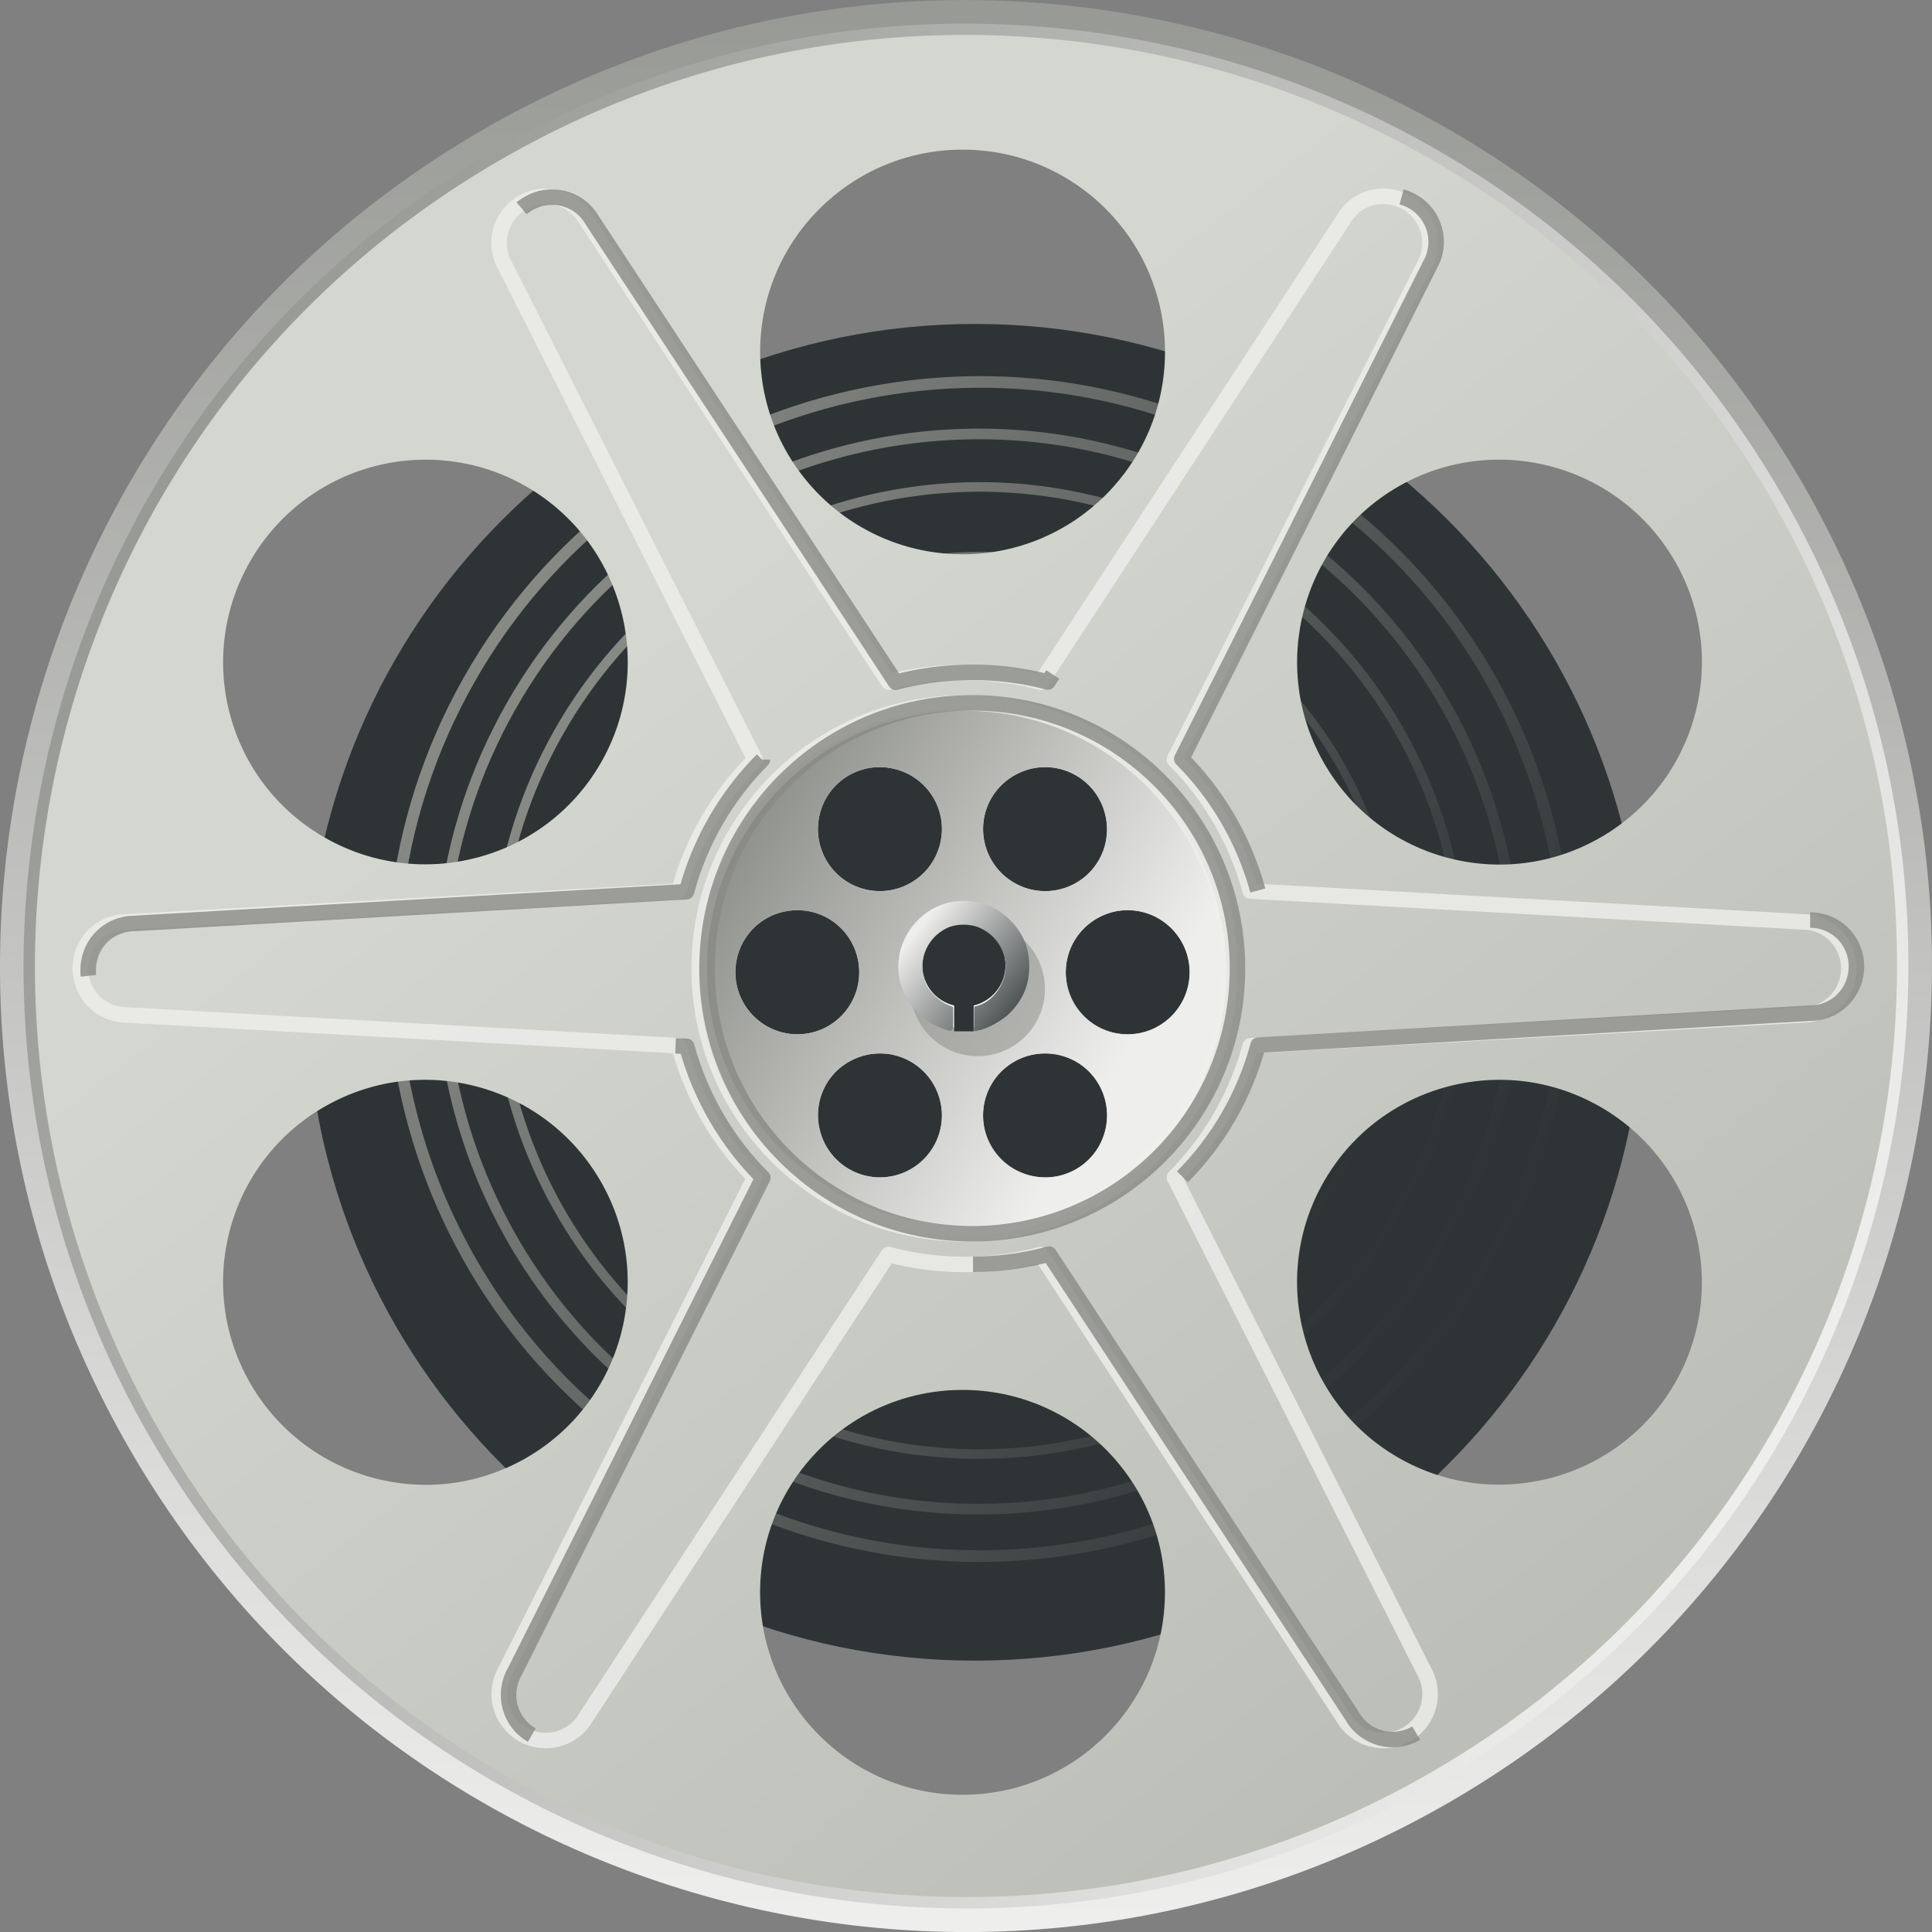 <?xml version="1.0" encoding="UTF-8"?>
<svg viewBox="0 0 249.042 249.042" xmlns="http://www.w3.org/2000/svg" xmlns:xlink="http://www.w3.org/1999/xlink">
 <rect x="0" y="0" width="249.042" height="249.042" fill="#808080" stroke="none"/>
 <defs>
  <linearGradient id="c" x1="13.726" x2="28.783" y1="-280.61" y2="-268.47" gradientUnits="userSpaceOnUse">
   <stop stop-color="#eeeeec" offset="0"/>
   <stop stop-color="#2e3436" offset="1"/>
  </linearGradient>
  <linearGradient id="b">
   <stop stop-color="#989a96" offset="0"/>
   <stop stop-color="#eeeeec" offset="1"/>
  </linearGradient>
  <linearGradient id="e" x1="315.57" x2="368.25" y1="544.53" y2="576.35" gradientUnits="userSpaceOnUse">
   <stop stop-color="#888a85" offset="0"/>
   <stop stop-color="#eeeeec" offset="1"/>
  </linearGradient>
  <linearGradient id="d" x1="314.37" x2="431.37" y1="513.08" y2="664.58" gradientUnits="userSpaceOnUse">
   <stop stop-color="#d3d7cf" offset="0"/>
   <stop stop-color="#babdb6" offset="1"/>
  </linearGradient>
  <linearGradient id="a" x1="-29" x2="175" gradientUnits="userSpaceOnUse">
   <stop stop-color="#888a85" offset="0"/>
   <stop stop-color="#888a85" stop-opacity="0" offset="1"/>
  </linearGradient>
  <linearGradient id="f" x1="62.5" x2="187.5" y1="-148.14" y2="58.862" gradientTransform="matrix(-.877 .506 .506 .877 464.45 536.91)" gradientUnits="userSpaceOnUse" xlink:href="#b"/>
  <linearGradient id="g" x1="62.5" x2="187.5" y1="-148.14" y2="58.862" gradientTransform="matrix(.866 -.5 .5 .866 272.55 647.21)" gradientUnits="userSpaceOnUse" xlink:href="#b"/>
 </defs>
 <g transform="translate(-225.48 -436.83)">
  <path transform="matrix(.853 0 0 .853 288.89 955.96)" d="m174-458.64c0 55.781-45.219 101-101 101s-101-45.219-101-101 45.219-101 101-101 101 45.219 101 101z" fill="#2e3436"/>
  <path transform="matrix(.652 .369 -.369 .652 134.96 833.84)" d="m174-458.64c0 55.781-45.219 101-101 101s-101-45.219-101-101 45.219-101 101-101 101 45.219 101 101z" fill="none" stroke="url(#a)" stroke-linejoin="round" stroke-width="2"/>
  <path transform="matrix(.597 .338 -.338 .597 153.02 811.2)" d="m174-458.64c0 55.781-45.219 101-101 101s-101-45.219-101-101 45.219-101 101-101 101 45.219 101 101z" fill="none" stroke="url(#a)" stroke-linejoin="round" stroke-width="2"/>
  <path transform="matrix(.537 .304 -.304 .537 173.1 786.03)" d="m174-458.64c0 55.781-45.219 101-101 101s-101-45.219-101-101 45.219-101 101-101 101 45.219 101 101z" fill="none" stroke="url(#a)" stroke-linejoin="round" stroke-width="2"/>
  <path transform="matrix(.459 .26 -.26 .459 199.19 753.32)" d="m174-458.64c0 55.781-45.219 101-101 101s-101-45.219-101-101 45.219-101 101-101 101 45.219 101 101z" fill="none" stroke="url(#a)" stroke-linejoin="round" stroke-width="2"/>
  <path d="m349.56 440.37c-67.26 0-121.78 54.521-121.78 121.78s54.521 121.78 121.78 121.78 121.78-54.521 121.78-121.78-54.521-121.78-121.78-121.78zm0 15.75c14.403 0 26.094 11.66 26.094 26.062s-11.691 26.094-26.094 26.094-26.094-11.691-26.094-26.094 11.691-26.062 26.094-26.062zm-69.812 39.969c4.611-0.106 9.306 0.993 13.594 3.469 12.473 7.202 16.764 23.183 9.562 35.656s-23.183 16.733-35.656 9.531-16.701-23.12-9.5-35.594c4.726-8.186 13.196-12.859 22-13.062zm138.31 0c9.254-0.239 18.362 4.487 23.312 13.062 7.202 12.473 2.911 28.424-9.562 35.625s-28.424 2.942-35.625-9.531-2.942-28.486 9.531-35.688c3.898-2.251 8.138-3.36 12.344-3.469zm-79.375 39.625c2.832-0.074 5.64 1.374 7.156 4 2.206 3.82 0.883 8.701-2.938 10.906s-8.701 0.914-10.906-2.906-0.914-8.732 2.906-10.938c1.194-0.689 2.494-1.029 3.781-1.062zm21.344 0c1.411-0.03 2.843 0.304 4.156 1.062 3.82 2.206 5.143 7.117 2.938 10.938s-7.086 5.112-10.906 2.906-5.143-7.086-2.938-10.906c0.689-1.194 1.652-2.14 2.75-2.812 1.208-0.74 2.589-1.157 4-1.188zm-31.75 18.438c4.411-1e-5 7.969 3.589 7.969 8s-3.558 8-7.969 8-8-3.589-8-8c0-3.033 1.667-5.679 4.156-7.031 1.132-0.615 2.465-0.969 3.844-0.969zm42.562 0c4.411 0 8 3.589 8 8s-3.589 8-8 8-7.969-3.589-7.969-8c-1e-5 -3.033 1.698-5.679 4.188-7.031 1.132-0.615 2.403-0.969 3.781-0.969zm-32.094 18.469c1.418-0.034 2.843 0.304 4.156 1.062 3.82 2.206 5.143 7.086 2.938 10.906s-7.086 5.143-10.906 2.938-5.143-7.117-2.938-10.938c0.689-1.194 1.621-2.109 2.719-2.781 1.208-0.74 2.613-1.153 4.031-1.188zm21.25 0c2.832-0.074 5.609 1.342 7.125 3.969 2.206 3.82 0.914 8.732-2.906 10.938s-8.732 0.883-10.938-2.938-0.883-8.701 2.938-10.906c1.194-0.689 2.494-1.029 3.781-1.062zm-80.406 3.406c9.254-0.239 18.361 4.487 23.312 13.062 7.202 12.473 2.911 28.455-9.562 35.656s-28.392 2.88-35.594-9.594-2.973-28.424 9.5-35.625c3.898-2.251 8.138-3.391 12.344-3.5zm138.62 0c4.615-0.104 9.306 1.024 13.594 3.5 12.473 7.202 16.764 23.152 9.562 35.625s-23.183 16.764-35.656 9.562-16.733-23.183-9.531-35.656c4.726-8.186 13.22-12.833 22.031-13.031zm-68.656 39.969c14.403 0 26.094 11.691 26.094 26.094s-11.691 26.094-26.094 26.094-26.094-11.691-26.094-26.094 11.691-26.094 26.094-26.094z" fill="url(#d)"/>
  <path d="m349.54 528.19c-18.766 0-33.969 15.203-33.969 33.969s15.203 33.969 33.969 33.969 34-15.203 34-33.969-15.234-33.969-34-33.969zm-10.875 7.531c2.832-0.074 5.64 1.374 7.156 4 2.206 3.82 0.883 8.701-2.938 10.906s-8.701 0.914-10.906-2.906-0.914-8.732 2.906-10.938c1.194-0.689 2.494-1.029 3.781-1.062zm21.344 0c1.411-0.03 2.843 0.304 4.156 1.062 3.82 2.206 5.143 7.117 2.938 10.938s-7.086 5.112-10.906 2.906-5.143-7.086-2.938-10.906c0.689-1.194 1.652-2.14 2.75-2.812 1.208-0.74 2.589-1.157 4-1.188zm-31.75 18.438c4.411-1e-5 7.969 3.589 7.969 8s-3.558 8-7.969 8-8-3.589-8-8c0-3.033 1.667-5.679 4.156-7.031 1.132-0.615 2.465-0.969 3.844-0.969zm42.562 0c4.411 0 8 3.589 8 8s-3.589 8-8 8-7.969-3.589-7.969-8c-1e-5 -3.033 1.698-5.679 4.188-7.031 1.132-0.615 2.403-0.969 3.781-0.969zm-32.094 18.469c1.418-0.034 2.843 0.304 4.156 1.062 3.82 2.206 5.143 7.086 2.938 10.906s-7.086 5.143-10.906 2.938-5.143-7.117-2.938-10.938c0.689-1.194 1.621-2.109 2.719-2.781 1.208-0.74 2.613-1.153 4.031-1.188zm21.25 0c2.832-0.074 5.609 1.342 7.125 3.969 2.206 3.82 0.914 8.732-2.906 10.938s-8.732 0.883-10.938-2.938-0.883-8.701 2.938-10.906c1.194-0.689 2.494-1.029 3.781-1.062z" fill="url(#e)"/>
  <path d="m295.67 462.13c-0.967 0.026-1.944 0.293-2.844 0.812-2.879 1.662-3.881 5.309-2.219 8.188l32.188 63.594c-4.62 4.636-8.055 10.463-9.812 16.969l-71.156 3.969c-1.246 0-2.418 0.354-3.375 1-1.595 1.076-2.625 2.922-2.625 5 0 3.324 2.676 6 6 6l71.156 3.969c1.756 6.499 5.169 12.335 9.781 16.969l-32.125 63.594c-1.662 2.879-0.691 6.526 2.188 8.188s6.526 0.691 8.188-2.188l38.969-59.656c3.135 0.833 6.447 1.281 9.844 1.281s6.678-0.449 9.812-1.281l38.969 59.656c1.662 2.879 5.34 3.849 8.219 2.188s3.849-5.309 2.188-8.188l-32.156-63.594c4.613-4.634 8.025-10.469 9.781-16.969l71.188-3.969c3.324 0 5.969-2.676 5.969-6s-2.645-6-5.969-6l-71.188-3.969c-1.756-6.5-5.169-12.335-9.781-16.969l32.156-63.594c1.662-2.879 0.66-6.526-2.219-8.188-1.979-1.143-4.312-1.051-6.125 0.062-0.824 0.506-1.512 1.225-2.031 2.125l-39 59.656c-3.135-0.833-6.416-1.281-9.812-1.281-3.383 0-6.689 0.424-9.812 1.25l-39-59.625c-1.143-1.979-3.217-3.057-5.344-3zm54.125 65.312c18.898 0 34.219 15.32 34.219 34.219s-15.32 34.219-34.219 34.219-34.188-15.32-34.188-34.219 15.289-34.219 34.188-34.219z" fill="none" opacity=".8" stroke="#eeeeec" stroke-linejoin="round" stroke-width="2"/>
  <path d="m288.5 454.83c-58.83 33.966-78.987 109.19-45.021 168.02s109.19 78.987 168.02 45.021 78.987-109.19 45.021-168.02-109.19-78.987-168.02-45.021zm1.5 2.598c57.395-33.137 130.79-13.472 163.92 43.923s13.472 130.79-43.923 163.92-130.79 13.472-163.92-43.923-13.472-130.79 43.923-163.92z" fill="url(#g)"/>
  <path d="m287.75 453.54c59.547-34.38 135.69-13.977 170.07 45.57s13.977 135.69-45.57 170.07-135.69 13.977-170.07-45.57-13.977-135.69 45.57-170.07zm1.518 2.63c-58.095 33.541-78 107.83-44.459 165.92s107.83 78 165.92 44.459 78-107.83 44.459-165.92-107.83-78-165.92-44.459z" fill="url(#f)"/>
  <path d="m387.62 551.62c-1.77-6.496-5.19-12.345-9.812-16.969l32-63.656c1.656-2.882 0.663-6.532-2.219-8.188-0.466-0.267-0.945-0.459-1.438-0.594m-18.531 89.406m-26.438-27.844-0.625 0.969c-3.136-0.826-6.416-1.257-9.812-1.25-3.383 7e-3 -6.691 0.448-9.812 1.281l-39.125-59.562c-1.147-1.977-3.217-3.031-5.344-2.969-0.967 0.028-1.945 0.291-2.844 0.812-0.32 0.186-0.634 0.394-0.906 0.625m113.44-1.469m-28.25 126.31c4.603-4.644 8.008-10.465 9.75-16.969l71.188-4.125c3.324-7e-3 5.945-2.707 5.938-6.031s-2.645-5.976-5.969-5.969m-80.906 33.094m-27 11.281c3.397-7e-3 6.68-0.473 9.812-1.312l39.094 59.594c1.668 2.875 5.344 3.824 8.219 2.156m-95.469-88.594 1.438 0.062c1.77 6.495 5.19 12.314 9.812 16.938l-31.969 63.656c-1.656 2.882-0.695 6.532 2.188 8.188m29.719-125.75v0.031c-4.61 4.646-8.037 10.49-9.781 17l-71.156 4.094c-1.246 3e-3 -2.419 0.384-3.375 1.031-1.593 1.079-2.598 2.922-2.594 5 5.1e-4 0.24 4e-3 0.486 0.031 0.719m113.84-35.187c18.898-0.04 34.241 15.258 34.281 34.156s-15.227 34.241-34.125 34.281-34.21-15.258-34.25-34.156 15.195-34.241 34.094-34.281z" fill="none" opacity=".8" stroke="#888a85" stroke-linejoin="round" stroke-width="2"/>
  <g transform="translate(329.37 838.22)">
   <path transform="matrix(.766 0 0 .766 -16.858 -37.358)" d="m62.225-308.82c0 6.248-5.065 11.314-11.314 11.314s-11.314-5.065-11.314-11.314 5.065-11.314 11.314-11.314 11.314 5.065 11.314 11.314z" fill="#888a85" opacity=".5"/>
   <path transform="matrix(.685 0 0 .685 -14.483 -65.069)" d="m62.225-308.82c0 6.248-5.065 11.314-11.314 11.314s-11.314-5.065-11.314-11.314 5.065-11.314 11.314-11.314 11.314 5.065 11.314 11.314z" fill="#fff"/>
   <path d="m20.36-282.36c-2.968 0-5.364 2.425-5.364 5.392 0 2.534 1.747 4.63 4.107 5.197v3.325h2.515v-3.325c2.36-0.567 4.107-2.663 4.107-5.197 0-2.968-2.397-5.392-5.364-5.392z" fill="#2e3436"/>
   <path d="m17.587-268.82c-1.265-0.455-2.17-1.039-3.187-2.056-1.047-1.047-1.601-1.92-2.056-3.243-1.84-5.348 2.283-11.14 7.929-11.14 2.363 0 4.401 0.832 6.032 2.464 1.687 1.687 2.477 3.585 2.477 5.953 0 2.408-0.792 4.305-2.529 6.06-0.924 0.933-2.888 2.021-3.991 2.21l-0.593 0.102v-3.146l0.593-0.184c2.102-0.653 3.693-3.168 3.457-5.466-0.201-1.96-1.416-3.643-3.241-4.49-1.259-0.584-3.044-0.586-4.286-6e-3 -2.791 1.304-3.99 4.682-2.619 7.386 0.481 0.95 1.7 2.087 2.658 2.48l0.75 0.308 5.9e-4 1.541c6.8e-4 1.765 0.03 1.739-1.396 1.226h9e-6z" fill="url(#c)"/>
  </g>
 </g>
</svg>
